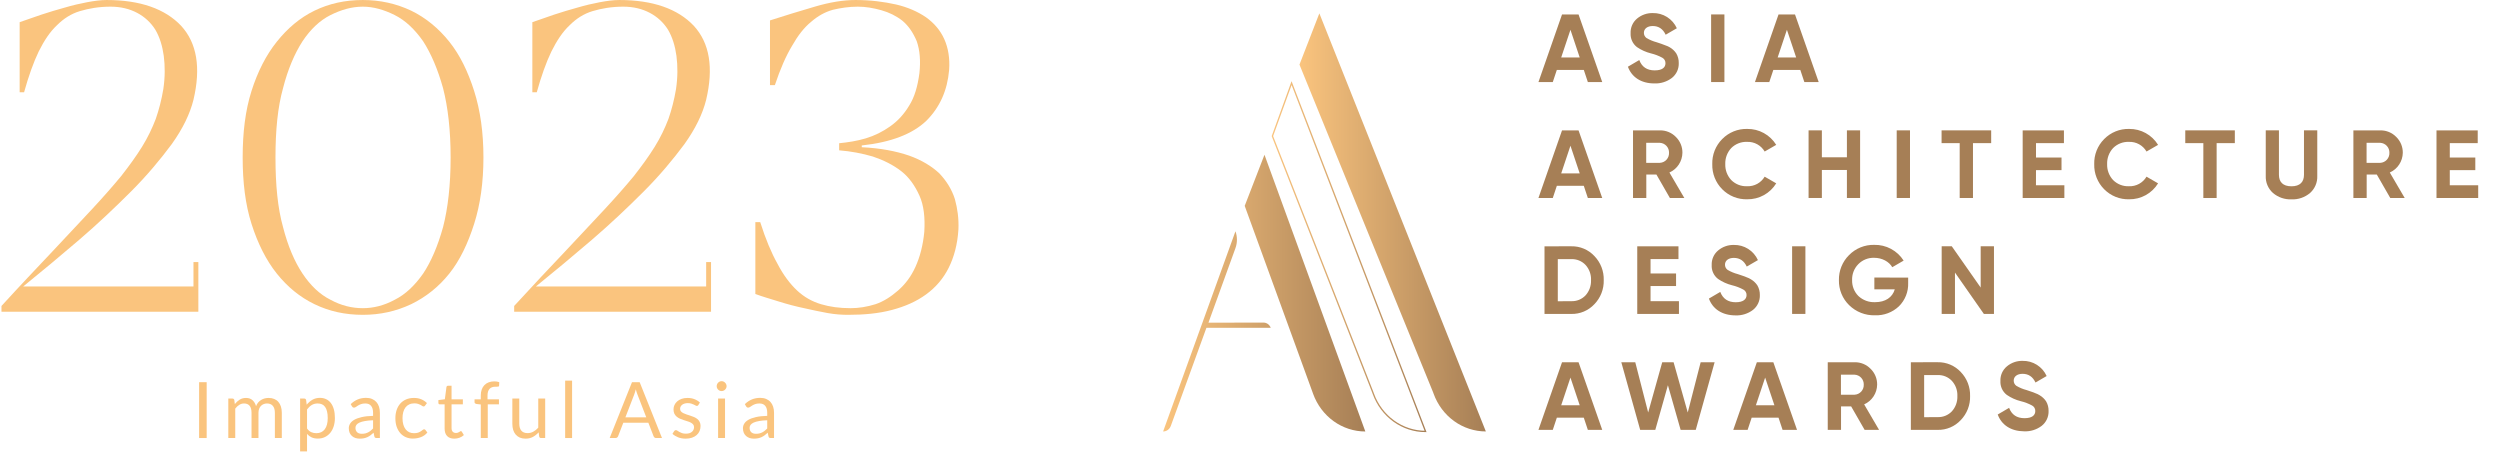 <svg width="614" height="115" viewBox="0 0 614 115" fill="none" xmlns="http://www.w3.org/2000/svg">
<path d="M0.364 75.144V76.56H48.715V64.363H47.517V70.353H5.7C10.273 66.65 14.847 62.839 19.421 58.918C23.995 54.998 28.242 50.969 32.162 47.048C36.083 43.128 39.35 39.207 42.181 35.396C44.904 31.584 46.646 27.991 47.517 24.506C49.368 16.665 48.388 10.567 44.468 6.32C40.548 2.181 34.449 0.003 26.173 0.003C24.757 0.003 23.124 0.221 21.381 0.548C19.639 0.875 17.788 1.31 15.936 1.855C13.976 2.399 12.125 2.944 10.165 3.597C8.204 4.251 6.462 4.904 4.828 5.448V22.655H5.917C7.006 18.734 8.204 15.358 9.511 12.636C10.818 10.022 12.234 7.844 13.976 6.211C15.61 4.577 17.461 3.379 19.639 2.726C21.817 2.073 24.322 1.637 27.153 1.637C29.658 1.637 31.836 2.181 33.687 3.162C35.538 4.142 37.063 5.557 38.152 7.3C39.241 9.151 39.894 11.329 40.221 13.725C40.548 16.23 40.548 18.952 40.112 21.892C39.676 24.506 39.023 27.011 38.261 29.189C37.389 31.476 36.3 33.762 34.885 36.049C33.469 38.336 31.727 40.732 29.767 43.237C27.697 45.741 25.302 48.464 22.47 51.513C19.639 54.562 16.372 58.047 12.778 61.859C9.076 65.779 4.937 70.135 0.364 75.144Z" fill="#FAC47E"/>
<path d="M59.599 38.663C59.599 44.761 60.253 50.206 61.777 54.998C63.302 59.789 65.371 63.928 67.984 67.195C70.598 70.462 73.647 72.966 77.241 74.709C80.835 76.451 84.755 77.322 89.111 77.322C93.358 77.322 97.279 76.451 100.981 74.709C104.575 72.966 107.733 70.462 110.347 67.195C112.96 63.928 114.92 59.789 116.445 54.998C117.97 50.206 118.732 44.761 118.732 38.663C118.732 32.565 117.97 27.119 116.445 22.328C114.92 17.536 112.96 13.507 110.347 10.24C107.733 6.973 104.575 4.359 100.981 2.617C97.279 0.875 93.358 0.003 89.111 0.003C84.755 0.003 80.835 0.875 77.241 2.617C73.647 4.359 70.598 6.973 67.984 10.24C65.371 13.507 63.302 17.536 61.777 22.328C60.253 27.119 59.599 32.565 59.599 38.663ZM89.111 1.637C91.725 1.637 94.338 2.399 96.952 3.706C99.566 5.013 101.852 7.191 103.921 10.131C105.882 13.18 107.515 16.992 108.822 21.674C110.02 26.357 110.673 32.02 110.673 38.663C110.673 45.415 110.02 51.078 108.822 55.76C107.515 60.443 105.882 64.254 103.921 67.195C101.852 70.135 99.566 72.313 96.952 73.62C94.338 75.035 91.725 75.689 89.111 75.689C86.389 75.689 83.775 75.035 81.161 73.62C78.548 72.313 76.261 70.135 74.301 67.195C72.341 64.254 70.707 60.443 69.509 55.76C68.202 51.078 67.658 45.415 67.658 38.663C67.658 32.02 68.202 26.357 69.509 21.674C70.707 16.992 72.341 13.18 74.301 10.131C76.261 7.191 78.548 5.013 81.161 3.706C83.775 2.399 86.389 1.637 89.111 1.637Z" fill="#FAC47E"/>
<path d="M126.279 75.144V76.56H174.631V64.363H173.433V70.353H131.615C136.189 66.65 140.763 62.839 145.337 58.918C149.91 54.998 154.158 50.969 158.078 47.048C161.998 43.128 165.265 39.207 168.097 35.396C170.819 31.584 172.562 27.991 173.433 24.506C175.284 16.665 174.304 10.567 170.384 6.32C166.463 2.181 160.365 0.003 152.088 0.003C150.673 0.003 149.039 0.221 147.297 0.548C145.554 0.875 143.703 1.31 141.852 1.855C139.892 2.399 138.04 2.944 136.08 3.597C134.12 4.251 132.378 4.904 130.744 5.448V22.655H131.833C132.922 18.734 134.12 15.358 135.427 12.636C136.734 10.022 138.149 7.844 139.892 6.211C141.525 4.577 143.376 3.379 145.554 2.726C147.732 2.073 150.237 1.637 153.069 1.637C155.573 1.637 157.751 2.181 159.603 3.162C161.454 4.142 162.978 5.557 164.067 7.3C165.156 9.151 165.81 11.329 166.137 13.725C166.463 16.23 166.463 18.952 166.028 21.892C165.592 24.506 164.939 27.011 164.176 29.189C163.305 31.476 162.216 33.762 160.8 36.049C159.385 38.336 157.642 40.732 155.682 43.237C153.613 45.741 151.217 48.464 148.386 51.513C145.554 54.562 142.287 58.047 138.694 61.859C134.991 65.779 130.853 70.135 126.279 75.144Z" fill="#FAC47E"/>
<path d="M186.713 54.562H185.515V72.204C187.257 72.858 189.217 73.402 191.286 74.055C193.356 74.709 195.425 75.253 197.494 75.689C199.454 76.124 201.414 76.56 203.265 76.887C205.117 77.213 206.75 77.322 208.275 77.322C212.195 77.322 215.789 76.996 219.056 76.124C222.323 75.253 225.045 74.055 227.441 72.313C229.837 70.571 231.688 68.393 232.995 65.779C234.302 63.165 235.173 60.007 235.391 56.305C235.5 53.691 235.173 51.295 234.52 48.9C233.757 46.504 232.451 44.435 230.708 42.583C228.857 40.841 226.352 39.316 223.303 38.227C220.145 37.138 216.225 36.376 211.651 36.158V35.723C218.838 34.96 224.174 32.891 227.55 29.624C230.817 26.357 232.668 22.219 233.104 17.21C233.322 14.378 232.886 11.765 231.906 9.587C230.926 7.409 229.401 5.666 227.441 4.251C225.372 2.835 222.867 1.746 220.036 1.092C217.096 0.439 213.829 0.003 210.126 0.003C207.077 0.003 203.81 0.548 200.107 1.637C196.405 2.726 192.811 3.815 189.108 5.013V20.912H190.306C191.613 16.992 193.029 13.725 194.553 11.22C195.969 8.715 197.494 6.755 199.236 5.34C200.87 3.924 202.612 2.944 204.572 2.399C206.424 1.964 208.493 1.637 210.671 1.637C212.631 1.637 214.482 1.964 216.442 2.508C218.403 3.053 220.145 3.924 221.67 5.122C223.194 6.429 224.283 8.062 225.154 10.131C225.917 12.309 226.134 14.923 225.808 17.972C225.372 21.239 224.61 23.852 223.303 25.922C221.996 28.1 220.472 29.733 218.62 31.04C216.769 32.347 214.809 33.327 212.631 33.98C210.453 34.634 208.275 34.96 206.097 35.178V36.92C208.928 37.138 211.76 37.683 214.373 38.445C216.987 39.316 219.383 40.514 221.343 42.039C223.303 43.563 224.719 45.633 225.808 48.028C226.897 50.424 227.223 53.473 227.006 56.958C226.679 60.334 225.917 63.165 224.828 65.561C223.739 67.957 222.323 69.808 220.581 71.333C218.838 72.858 216.987 74.055 215.027 74.709C212.958 75.362 210.888 75.689 208.928 75.689C206.206 75.689 203.81 75.362 201.632 74.709C199.454 74.055 197.494 72.966 195.751 71.333C194.009 69.699 192.375 67.521 190.96 64.799C189.435 62.076 188.019 58.7 186.713 54.562Z" fill="#FAC47E"/>
<path d="M50.758 107.58H48.902V93.866H50.758V107.58Z" fill="#FAC47E"/>
<path d="M56.072 107.58V97.886H57.087C57.329 97.886 57.483 98.004 57.546 98.24L57.671 99.235C58.028 98.795 58.427 98.434 58.867 98.154C59.313 97.873 59.83 97.733 60.417 97.733C61.074 97.733 61.604 97.914 62.006 98.278C62.414 98.642 62.708 99.133 62.886 99.752C63.02 99.401 63.196 99.098 63.413 98.843C63.636 98.587 63.885 98.377 64.159 98.211C64.433 98.045 64.724 97.924 65.03 97.847C65.343 97.771 65.658 97.733 65.977 97.733C66.488 97.733 66.941 97.815 67.336 97.981C67.738 98.141 68.076 98.377 68.351 98.689C68.632 99.002 68.845 99.388 68.992 99.847C69.139 100.3 69.212 100.82 69.212 101.407V107.58H67.509V101.407C67.509 100.648 67.343 100.074 67.011 99.685C66.679 99.289 66.198 99.091 65.566 99.091C65.285 99.091 65.017 99.142 64.762 99.245C64.513 99.34 64.293 99.484 64.102 99.675C63.91 99.867 63.757 100.109 63.642 100.403C63.534 100.69 63.48 101.025 63.48 101.407V107.58H61.776V101.407C61.776 100.629 61.62 100.048 61.307 99.666C60.995 99.283 60.538 99.091 59.939 99.091C59.518 99.091 59.125 99.206 58.762 99.436C58.404 99.659 58.076 99.966 57.776 100.355V107.58H56.072Z" fill="#FAC47E"/>
<path d="M73.706 110.863V97.886H74.72C74.963 97.886 75.116 98.004 75.18 98.24L75.323 99.388C75.738 98.884 76.21 98.479 76.74 98.173C77.276 97.867 77.891 97.713 78.587 97.713C79.142 97.713 79.646 97.822 80.099 98.039C80.552 98.249 80.938 98.565 81.257 98.986C81.576 99.401 81.821 99.918 81.994 100.536C82.166 101.155 82.252 101.867 82.252 102.671C82.252 103.385 82.156 104.052 81.965 104.671C81.773 105.283 81.499 105.816 81.142 106.269C80.785 106.716 80.344 107.07 79.821 107.331C79.304 107.586 78.721 107.714 78.07 107.714C77.47 107.714 76.957 107.615 76.529 107.417C76.108 107.22 75.735 106.939 75.409 106.575V110.863H73.706ZM78.022 99.091C77.467 99.091 76.979 99.219 76.558 99.474C76.143 99.729 75.76 100.09 75.409 100.556V105.245C75.722 105.666 76.063 105.963 76.433 106.135C76.81 106.307 77.228 106.393 77.687 106.393C78.587 106.393 79.279 106.071 79.764 105.427C80.249 104.782 80.491 103.864 80.491 102.671C80.491 102.039 80.434 101.497 80.319 101.044C80.21 100.591 80.051 100.221 79.84 99.934C79.63 99.64 79.371 99.426 79.065 99.292C78.759 99.158 78.411 99.091 78.022 99.091Z" fill="#FAC47E"/>
<path d="M93.301 107.58H92.545C92.379 107.58 92.245 107.554 92.143 107.503C92.041 107.452 91.974 107.344 91.942 107.178L91.75 106.278C91.495 106.508 91.246 106.716 91.004 106.901C90.761 107.079 90.506 107.232 90.238 107.36C89.97 107.481 89.683 107.574 89.377 107.637C89.077 107.701 88.742 107.733 88.372 107.733C87.996 107.733 87.642 107.682 87.31 107.58C86.984 107.472 86.701 107.312 86.458 107.102C86.216 106.891 86.021 106.626 85.874 106.307C85.734 105.982 85.664 105.599 85.664 105.159C85.664 104.776 85.769 104.409 85.98 104.058C86.19 103.701 86.528 103.385 86.994 103.111C87.466 102.836 88.082 102.613 88.841 102.441C89.6 102.262 90.529 102.16 91.626 102.135V101.379C91.626 100.626 91.463 100.058 91.138 99.675C90.819 99.286 90.344 99.091 89.712 99.091C89.297 99.091 88.946 99.146 88.659 99.254C88.379 99.356 88.133 99.474 87.922 99.608C87.718 99.736 87.54 99.854 87.386 99.962C87.24 100.064 87.093 100.115 86.946 100.115C86.831 100.115 86.729 100.087 86.64 100.029C86.557 99.966 86.49 99.889 86.439 99.8L86.133 99.254C86.669 98.737 87.246 98.351 87.865 98.096C88.484 97.841 89.17 97.713 89.922 97.713C90.465 97.713 90.946 97.803 91.368 97.981C91.789 98.16 92.143 98.409 92.43 98.728C92.717 99.047 92.934 99.433 93.081 99.886C93.227 100.339 93.301 100.836 93.301 101.379V107.58ZM88.879 106.537C89.179 106.537 89.454 106.508 89.702 106.451C89.951 106.387 90.184 106.301 90.401 106.192C90.624 106.078 90.835 105.94 91.033 105.781C91.237 105.621 91.434 105.44 91.626 105.235V103.216C90.841 103.242 90.174 103.305 89.626 103.407C89.077 103.503 88.63 103.631 88.286 103.79C87.942 103.95 87.689 104.138 87.53 104.355C87.377 104.572 87.3 104.814 87.3 105.082C87.3 105.337 87.342 105.558 87.425 105.743C87.508 105.928 87.619 106.081 87.76 106.202C87.9 106.317 88.066 106.403 88.257 106.46C88.449 106.511 88.656 106.537 88.879 106.537Z" fill="#FAC47E"/>
<path d="M104.408 99.608C104.357 99.678 104.306 99.733 104.255 99.771C104.204 99.809 104.131 99.828 104.035 99.828C103.939 99.828 103.834 99.79 103.719 99.713C103.611 99.63 103.47 99.541 103.298 99.445C103.126 99.35 102.915 99.264 102.667 99.187C102.424 99.104 102.124 99.063 101.767 99.063C101.295 99.063 100.877 99.149 100.513 99.321C100.15 99.487 99.843 99.729 99.595 100.048C99.352 100.367 99.167 100.753 99.04 101.206C98.918 101.659 98.858 102.167 98.858 102.728C98.858 103.315 98.925 103.838 99.059 104.297C99.193 104.75 99.381 105.133 99.623 105.446C99.866 105.752 100.159 105.988 100.504 106.154C100.855 106.314 101.247 106.393 101.681 106.393C102.096 106.393 102.437 106.345 102.705 106.25C102.973 106.148 103.196 106.036 103.375 105.915C103.553 105.794 103.7 105.685 103.815 105.589C103.93 105.487 104.045 105.436 104.159 105.436C104.306 105.436 104.415 105.491 104.485 105.599L104.963 106.221C104.542 106.738 104.016 107.117 103.384 107.36C102.753 107.596 102.086 107.714 101.384 107.714C100.778 107.714 100.213 107.602 99.69 107.379C99.174 107.156 98.724 106.834 98.341 106.412C97.958 105.985 97.655 105.462 97.432 104.843C97.215 104.224 97.106 103.519 97.106 102.728C97.106 102.007 97.205 101.34 97.403 100.728C97.607 100.115 97.901 99.589 98.284 99.149C98.673 98.702 99.151 98.355 99.719 98.106C100.287 97.857 100.938 97.733 101.671 97.733C102.348 97.733 102.947 97.844 103.47 98.067C103.994 98.284 104.456 98.594 104.858 98.996L104.408 99.608Z" fill="#FAC47E"/>
<path d="M111.582 107.733C110.816 107.733 110.226 107.519 109.811 107.092C109.403 106.664 109.199 106.049 109.199 105.245V99.311H108.031C107.929 99.311 107.843 99.283 107.773 99.225C107.703 99.162 107.668 99.066 107.668 98.938V98.259L109.256 98.058L109.649 95.062C109.662 94.967 109.703 94.89 109.773 94.833C109.843 94.769 109.933 94.737 110.041 94.737H110.902V98.077H113.678V99.311H110.902V105.13C110.902 105.538 111.001 105.841 111.199 106.039C111.397 106.237 111.652 106.336 111.965 106.336C112.143 106.336 112.296 106.314 112.424 106.269C112.558 106.218 112.673 106.164 112.769 106.106C112.864 106.049 112.944 105.998 113.008 105.953C113.078 105.902 113.139 105.877 113.19 105.877C113.279 105.877 113.359 105.931 113.429 106.039L113.927 106.853C113.633 107.127 113.279 107.344 112.864 107.503C112.45 107.657 112.022 107.733 111.582 107.733Z" fill="#FAC47E"/>
<path d="M118.081 107.58V99.34L117.009 99.216C116.875 99.184 116.763 99.136 116.674 99.072C116.591 99.002 116.55 98.903 116.55 98.776V98.077H118.081V97.139C118.081 96.584 118.157 96.093 118.311 95.665C118.47 95.231 118.693 94.868 118.98 94.574C119.274 94.275 119.625 94.048 120.033 93.895C120.441 93.742 120.901 93.665 121.411 93.665C121.845 93.665 122.247 93.729 122.617 93.857L122.579 94.708C122.572 94.836 122.518 94.912 122.416 94.938C122.314 94.964 122.17 94.976 121.985 94.976H121.689C121.395 94.976 121.127 95.015 120.885 95.091C120.649 95.168 120.445 95.292 120.272 95.464C120.1 95.637 119.966 95.863 119.87 96.144C119.781 96.425 119.736 96.772 119.736 97.187V98.077H122.54V99.311H119.794V107.58H118.081Z" fill="#FAC47E"/>
<path d="M127.534 97.886V104.068C127.534 104.802 127.703 105.369 128.042 105.771C128.38 106.173 128.89 106.374 129.573 106.374C130.07 106.374 130.539 106.256 130.98 106.02C131.42 105.784 131.825 105.455 132.195 105.034V97.886H133.898V107.58H132.884C132.642 107.58 132.488 107.462 132.425 107.226L132.291 106.183C131.87 106.649 131.397 107.025 130.874 107.312C130.351 107.593 129.751 107.733 129.075 107.733C128.546 107.733 128.077 107.647 127.668 107.475C127.266 107.296 126.928 107.047 126.654 106.728C126.38 106.409 126.172 106.023 126.032 105.57C125.898 105.117 125.831 104.616 125.831 104.068V97.886H127.534Z" fill="#FAC47E"/>
<path d="M140.505 93.483V107.58H138.801V93.483H140.505Z" fill="#FAC47E"/>
<path d="M162.587 107.58H161.152C160.986 107.58 160.852 107.539 160.75 107.456C160.648 107.373 160.571 107.267 160.52 107.14L159.238 103.829H153.084L151.802 107.14C151.757 107.255 151.68 107.357 151.572 107.446C151.463 107.535 151.33 107.58 151.17 107.58H149.735L155.218 93.866H157.103L162.587 107.58ZM153.601 102.489H158.721L156.567 96.909C156.427 96.565 156.29 96.134 156.156 95.618C156.086 95.879 156.016 96.121 155.945 96.345C155.882 96.562 155.818 96.753 155.754 96.919L153.601 102.489Z" fill="#FAC47E"/>
<path d="M171.51 99.484C171.433 99.624 171.315 99.694 171.156 99.694C171.06 99.694 170.952 99.659 170.83 99.589C170.709 99.519 170.559 99.442 170.381 99.359C170.208 99.27 170.001 99.19 169.759 99.12C169.516 99.044 169.229 99.005 168.897 99.005C168.61 99.005 168.352 99.044 168.122 99.12C167.892 99.19 167.695 99.289 167.529 99.417C167.369 99.544 167.245 99.694 167.155 99.867C167.073 100.032 167.031 100.214 167.031 100.412C167.031 100.661 167.101 100.868 167.242 101.034C167.388 101.2 167.58 101.344 167.816 101.465C168.052 101.586 168.32 101.694 168.62 101.79C168.92 101.879 169.226 101.978 169.538 102.087C169.857 102.189 170.167 102.304 170.467 102.431C170.767 102.559 171.035 102.718 171.271 102.91C171.507 103.101 171.695 103.337 171.835 103.618C171.982 103.892 172.055 104.224 172.055 104.613C172.055 105.06 171.976 105.475 171.816 105.857C171.657 106.234 171.421 106.562 171.108 106.843C170.795 107.117 170.412 107.334 169.96 107.494C169.507 107.653 168.983 107.733 168.39 107.733C167.714 107.733 167.101 107.625 166.553 107.408C166.004 107.184 165.538 106.901 165.155 106.556L165.557 105.905C165.608 105.822 165.669 105.759 165.739 105.714C165.809 105.669 165.902 105.647 166.017 105.647C166.132 105.647 166.253 105.692 166.38 105.781C166.508 105.87 166.661 105.969 166.84 106.078C167.025 106.186 167.245 106.285 167.5 106.374C167.762 106.464 168.087 106.508 168.476 106.508C168.808 106.508 169.098 106.467 169.347 106.384C169.596 106.294 169.803 106.176 169.969 106.03C170.135 105.883 170.256 105.714 170.333 105.522C170.416 105.331 170.457 105.127 170.457 104.91C170.457 104.642 170.384 104.422 170.237 104.25C170.097 104.071 169.908 103.921 169.672 103.8C169.436 103.672 169.165 103.564 168.859 103.474C168.559 103.379 168.25 103.28 167.931 103.178C167.618 103.076 167.309 102.961 167.002 102.833C166.703 102.699 166.435 102.533 166.199 102.336C165.962 102.138 165.771 101.895 165.624 101.608C165.484 101.315 165.414 100.961 165.414 100.546C165.414 100.176 165.49 99.822 165.643 99.484C165.797 99.139 166.02 98.839 166.313 98.584C166.607 98.323 166.967 98.115 167.395 97.962C167.822 97.809 168.31 97.733 168.859 97.733C169.497 97.733 170.068 97.835 170.572 98.039C171.082 98.237 171.523 98.511 171.893 98.862L171.51 99.484Z" fill="#FAC47E"/>
<path d="M178.067 97.886V107.58H176.364V97.886H178.067ZM178.45 94.842C178.45 95.008 178.415 95.165 178.345 95.311C178.281 95.452 178.191 95.579 178.077 95.694C177.968 95.802 177.841 95.889 177.694 95.953C177.547 96.016 177.391 96.048 177.225 96.048C177.059 96.048 176.903 96.016 176.756 95.953C176.616 95.889 176.488 95.802 176.373 95.694C176.265 95.579 176.179 95.452 176.115 95.311C176.051 95.165 176.019 95.008 176.019 94.842C176.019 94.677 176.051 94.52 176.115 94.373C176.179 94.22 176.265 94.09 176.373 93.981C176.488 93.866 176.616 93.777 176.756 93.713C176.903 93.649 177.059 93.617 177.225 93.617C177.391 93.617 177.547 93.649 177.694 93.713C177.841 93.777 177.968 93.866 178.077 93.981C178.191 94.09 178.281 94.22 178.345 94.373C178.415 94.52 178.45 94.677 178.45 94.842Z" fill="#FAC47E"/>
<path d="M190.103 107.58H189.347C189.182 107.58 189.048 107.554 188.945 107.503C188.843 107.452 188.776 107.344 188.745 107.178L188.553 106.278C188.298 106.508 188.049 106.716 187.807 106.901C187.564 107.079 187.309 107.232 187.041 107.36C186.773 107.481 186.486 107.574 186.18 107.637C185.88 107.701 185.545 107.733 185.175 107.733C184.798 107.733 184.444 107.682 184.113 107.58C183.787 107.472 183.503 107.312 183.261 107.102C183.018 106.891 182.824 106.626 182.677 106.307C182.537 105.982 182.467 105.599 182.467 105.159C182.467 104.776 182.572 104.409 182.782 104.058C182.993 103.701 183.331 103.385 183.797 103.111C184.269 102.836 184.885 102.613 185.644 102.441C186.403 102.262 187.331 102.16 188.429 102.135V101.379C188.429 100.626 188.266 100.058 187.941 99.675C187.622 99.286 187.146 99.091 186.515 99.091C186.1 99.091 185.749 99.146 185.462 99.254C185.181 99.356 184.936 99.474 184.725 99.608C184.521 99.736 184.342 99.854 184.189 99.962C184.042 100.064 183.896 100.115 183.749 100.115C183.634 100.115 183.532 100.087 183.443 100.029C183.36 99.966 183.293 99.889 183.242 99.8L182.936 99.254C183.471 98.737 184.049 98.351 184.668 98.096C185.287 97.841 185.972 97.713 186.725 97.713C187.268 97.713 187.749 97.803 188.17 97.981C188.591 98.16 188.945 98.409 189.233 98.728C189.52 99.047 189.737 99.433 189.883 99.886C190.03 100.339 190.103 100.836 190.103 101.379V107.58ZM185.682 106.537C185.982 106.537 186.256 106.508 186.505 106.451C186.754 106.387 186.987 106.301 187.204 106.192C187.427 106.078 187.638 105.94 187.835 105.781C188.04 105.621 188.237 105.44 188.429 105.235V103.216C187.644 103.242 186.977 103.305 186.429 103.407C185.88 103.503 185.433 103.631 185.089 103.79C184.744 103.95 184.492 104.138 184.333 104.355C184.18 104.572 184.103 104.814 184.103 105.082C184.103 105.337 184.145 105.558 184.227 105.743C184.31 105.928 184.422 106.081 184.562 106.202C184.703 106.317 184.869 106.403 185.06 106.46C185.251 106.511 185.459 106.537 185.682 106.537Z" fill="#FAC47E"/>
<g clip-path="url(#clip0_6424_3089)">
<path d="M389.975 20.157L388.981 17.168H382.358L381.365 20.157H377.841L383.636 3.548H387.69L393.509 20.157H389.975ZM383.432 14.107H387.974L385.703 7.316L383.432 14.107Z" fill="#A67F56"/>
<path d="M399.814 16.384L402.606 14.747C403.244 16.432 404.498 17.286 406.39 17.286C408.282 17.286 409.039 16.55 409.039 15.53C409.048 15.254 408.979 14.981 408.841 14.742C408.703 14.503 408.501 14.308 408.259 14.178C407.379 13.701 406.44 13.342 405.467 13.11C404.242 12.803 403.081 12.281 402.038 11.568C401.519 11.168 401.106 10.648 400.834 10.051C400.561 9.455 400.439 8.801 400.477 8.146C400.448 7.467 400.575 6.79 400.85 6.168C401.125 5.547 401.54 4.997 402.061 4.563C403.141 3.659 404.511 3.178 405.917 3.211C407.158 3.181 408.381 3.519 409.432 4.181C410.483 4.844 411.317 5.802 411.83 6.936L409.086 8.53C408.424 7.107 407.36 6.39 405.917 6.39C404.569 6.39 403.741 7.078 403.741 8.056C403.737 8.305 403.793 8.552 403.904 8.775C404.015 8.998 404.178 9.191 404.379 9.337C405.165 9.797 406.008 10.148 406.887 10.381L408.022 10.761C408.384 10.874 408.74 11.009 409.086 11.164C409.451 11.28 409.8 11.439 410.127 11.639C410.75 12.006 411.284 12.509 411.688 13.11C412.108 13.829 412.32 14.65 412.303 15.483C412.329 16.181 412.19 16.876 411.899 17.511C411.607 18.146 411.17 18.703 410.624 19.137C409.383 20.081 407.851 20.559 406.295 20.489C403.031 20.489 400.737 18.923 399.814 16.384Z" fill="#A67F56"/>
<path d="M420.25 3.543H423.515V20.152H420.25V3.543Z" fill="#A67F56"/>
<path d="M443.147 20.157L442.153 17.168H435.53L434.537 20.157H431.013L436.808 3.548H440.852L446.671 20.157H443.147ZM436.595 14.107H441.136L438.866 7.316L436.595 14.107Z" fill="#A67F56"/>
<path d="M389.975 48.63L388.981 45.64H382.358L381.365 48.63H377.841L383.636 32.02H387.69L393.509 48.63H389.975ZM383.432 42.579H387.974L385.703 35.788L383.432 42.579Z" fill="#A67F56"/>
<path d="M410.127 48.63L406.816 42.864H404.332V48.63H401.068V32.021H407.691C408.417 32.008 409.138 32.145 409.809 32.422C410.48 32.7 411.087 33.112 411.594 33.634C412.112 34.14 412.522 34.746 412.799 35.416C413.075 36.086 413.213 36.805 413.202 37.53C413.185 38.559 412.875 39.56 412.31 40.418C411.744 41.276 410.946 41.953 410.009 42.371L413.675 48.635L410.127 48.63ZM404.309 35.077V39.993H407.667C408.291 39.962 408.876 39.686 409.297 39.224C409.718 38.761 409.94 38.151 409.914 37.526C409.935 36.903 409.711 36.298 409.291 35.84C408.87 35.382 408.287 35.108 407.667 35.077H404.309Z" fill="#A67F56"/>
<path d="M422.971 46.471C422.171 45.666 421.542 44.706 421.123 43.649C420.705 42.593 420.504 41.462 420.534 40.325C420.499 39.185 420.697 38.049 421.116 36.988C421.535 35.927 422.166 34.963 422.971 34.156C423.773 33.337 424.736 32.692 425.798 32.263C426.86 31.834 427.999 31.631 429.144 31.665C430.563 31.648 431.962 32 433.206 32.686C434.449 33.372 435.494 34.369 436.24 35.58L433.402 37.217C432.966 36.467 432.336 35.85 431.577 35.432C430.819 35.014 429.961 34.811 429.097 34.844C428.377 34.812 427.658 34.931 426.987 35.193C426.315 35.454 425.704 35.852 425.194 36.363C424.703 36.891 424.321 37.511 424.069 38.188C423.818 38.865 423.701 39.585 423.728 40.306C423.703 41.024 423.82 41.739 424.072 42.411C424.323 43.082 424.705 43.698 425.194 44.221C425.704 44.732 426.315 45.13 426.987 45.392C427.658 45.653 428.377 45.772 429.097 45.74C429.959 45.774 430.814 45.574 431.572 45.161C432.33 44.747 432.962 44.136 433.402 43.391L436.24 45.028C435.497 46.242 434.452 47.24 433.208 47.927C431.964 48.613 430.564 48.963 429.144 48.943C428.001 48.98 426.862 48.779 425.8 48.353C424.738 47.928 423.775 47.287 422.971 46.471Z" fill="#A67F56"/>
<path d="M453.601 32.016H456.842V48.625H453.601V41.744H447.451V48.625H444.187V32.016H447.451V38.631H453.601V32.016Z" fill="#A67F56"/>
<path d="M465.83 32.016H469.094V48.625H465.83V32.016Z" fill="#A67F56"/>
<path d="M489.033 32.016V35.153H484.563V48.63H481.299V35.153H476.852V32.016H489.033Z" fill="#A67F56"/>
<path d="M500.032 45.498H507.009V48.63H496.768V32.02H506.901V35.157H500.041V38.693H506.309V41.777H500.041L500.032 45.498Z" fill="#A67F56"/>
<path d="M516.778 46.471C515.978 45.666 515.35 44.706 514.931 43.649C514.512 42.593 514.312 41.462 514.342 40.326C514.307 39.185 514.505 38.049 514.924 36.988C515.343 35.927 515.974 34.964 516.778 34.157C517.578 33.34 518.536 32.697 519.594 32.268C520.652 31.84 521.787 31.634 522.928 31.665C524.347 31.648 525.746 32 526.989 32.686C528.233 33.372 529.278 34.369 530.024 35.58L527.185 37.217C526.75 36.467 526.119 35.85 525.361 35.432C524.603 35.014 523.745 34.811 522.881 34.845C522.161 34.813 521.442 34.931 520.77 35.193C520.098 35.454 519.488 35.853 518.978 36.363C518.487 36.891 518.105 37.512 517.853 38.188C517.601 38.865 517.485 39.585 517.511 40.307C517.487 41.024 517.604 41.739 517.856 42.411C518.107 43.083 518.489 43.698 518.978 44.222C519.488 44.732 520.098 45.131 520.77 45.392C521.442 45.654 522.161 45.772 522.881 45.74C523.743 45.775 524.598 45.575 525.356 45.161C526.114 44.747 526.746 44.136 527.185 43.391L530.024 45.029C529.28 46.242 528.236 47.241 526.992 47.927C525.748 48.613 524.347 48.964 522.928 48.944C521.789 48.977 520.655 48.774 519.597 48.349C518.539 47.924 517.579 47.284 516.778 46.471Z" fill="#A67F56"/>
<path d="M548.875 32.016V35.153H544.405V48.63H541.141V35.153H536.703V32.016H548.875Z" fill="#A67F56"/>
<path d="M558.242 47.396C557.654 46.872 557.19 46.224 556.883 45.497C556.576 44.771 556.434 43.985 556.468 43.197V32.016H559.708V42.931C559.708 44.663 560.654 45.754 562.783 45.754C564.912 45.754 565.858 44.663 565.858 42.931V32.016H569.122V43.197C569.156 43.985 569.014 44.771 568.707 45.497C568.4 46.224 567.936 46.872 567.348 47.396C566.077 48.476 564.447 49.035 562.783 48.962C561.127 49.029 559.507 48.47 558.242 47.396Z" fill="#A67F56"/>
<path d="M587.051 48.63L583.74 42.864H581.256V48.63H577.992V32.021H584.615C585.341 32.008 586.061 32.145 586.733 32.422C587.404 32.7 588.011 33.112 588.517 33.634C589.036 34.14 589.446 34.746 589.723 35.416C589.999 36.086 590.136 36.805 590.126 37.53C590.109 38.559 589.799 39.56 589.233 40.418C588.668 41.276 587.869 41.953 586.933 42.371L590.599 48.635L587.051 48.63ZM581.232 35.077V39.993H584.591C585.214 39.962 585.8 39.686 586.221 39.224C586.642 38.761 586.864 38.151 586.838 37.526C586.859 36.903 586.635 36.298 586.214 35.84C585.794 35.382 585.211 35.108 584.591 35.077H581.232Z" fill="#A67F56"/>
<path d="M601.668 45.498H608.646V48.63H598.404V32.02H608.528V35.157H601.668V38.693H607.936V41.777H601.668V45.498Z" fill="#A67F56"/>
<path d="M385.907 60.489C386.968 60.465 388.022 60.666 389 61.079C389.978 61.492 390.859 62.108 391.583 62.886C392.34 63.667 392.933 64.594 393.327 65.609C393.721 66.625 393.909 67.709 393.878 68.799C393.908 69.887 393.721 70.971 393.327 71.986C392.933 73.001 392.34 73.926 391.583 74.707C390.859 75.485 389.978 76.1 389 76.513C388.022 76.926 386.968 77.127 385.907 77.103H379.331V60.494L385.907 60.489ZM385.907 73.971C386.557 73.996 387.206 73.882 387.809 73.637C388.413 73.391 388.957 73.02 389.407 72.548C390.328 71.523 390.812 70.177 390.755 68.799C390.817 67.425 390.332 66.084 389.407 65.069C388.96 64.594 388.415 64.221 387.811 63.975C387.207 63.729 386.558 63.617 385.907 63.645H382.595V73.99L385.907 73.971Z" fill="#A67F56"/>
<path d="M405.373 73.971H412.35V77.103H402.109V60.494H412.232V63.63H405.373V67.166H411.641V70.25H405.373V73.971Z" fill="#A67F56"/>
<path d="M419.707 73.331L422.498 71.693C423.136 73.378 424.413 74.232 426.306 74.232C428.127 74.232 428.955 73.497 428.955 72.476C428.963 72.2 428.895 71.927 428.757 71.688C428.619 71.449 428.417 71.254 428.174 71.124C427.294 70.647 426.356 70.288 425.383 70.056C424.157 69.75 422.996 69.226 421.954 68.509C421.435 68.111 421.021 67.592 420.749 66.996C420.476 66.4 420.354 65.747 420.392 65.092C420.363 64.413 420.491 63.736 420.766 63.114C421.04 62.493 421.455 61.943 421.977 61.51C423.057 60.605 424.427 60.124 425.833 60.157C427.074 60.128 428.296 60.465 429.348 61.128C430.399 61.79 431.233 62.748 431.746 63.882L429.002 65.472C428.34 64.048 427.275 63.337 425.833 63.337C424.484 63.337 423.657 64.025 423.657 64.998C423.652 65.247 423.707 65.494 423.819 65.717C423.93 65.94 424.093 66.133 424.295 66.279C425.078 66.742 425.922 67.094 426.802 67.323L427.938 67.707C428.301 67.818 428.656 67.953 429.002 68.111C429.369 68.232 429.718 68.399 430.043 68.609C430.666 68.976 431.199 69.479 431.604 70.08C432.023 70.799 432.236 71.62 432.219 72.453C432.245 73.151 432.106 73.846 431.814 74.481C431.523 75.116 431.086 75.673 430.54 76.107C429.298 77.051 427.767 77.529 426.211 77.459C422.923 77.436 420.629 75.869 419.707 73.331Z" fill="#A67F56"/>
<path d="M440.143 60.489H443.407V77.099H440.143V60.489Z" fill="#A67F56"/>
<path d="M468.644 68.181V69.463C468.687 70.529 468.507 71.593 468.116 72.586C467.725 73.579 467.131 74.479 466.374 75.229C465.591 75.969 464.669 76.546 463.662 76.925C462.655 77.304 461.583 77.477 460.508 77.435C459.334 77.472 458.166 77.27 457.073 76.842C455.979 76.414 454.983 75.768 454.145 74.944C453.332 74.15 452.69 73.197 452.259 72.144C451.828 71.091 451.617 69.96 451.638 68.822C451.612 67.678 451.819 66.542 452.246 65.481C452.673 64.42 453.311 63.458 454.121 62.653C454.928 61.831 455.894 61.183 456.96 60.751C458.026 60.318 459.169 60.109 460.318 60.138C461.751 60.106 463.167 60.445 464.431 61.123C465.695 61.8 466.763 62.793 467.533 64.005L464.742 65.624C463.961 64.266 462.258 63.317 460.295 63.317C459.571 63.292 458.85 63.419 458.178 63.69C457.506 63.96 456.898 64.368 456.392 64.888C455.887 65.402 455.491 66.015 455.231 66.688C454.971 67.362 454.851 68.081 454.878 68.803C454.857 69.523 454.983 70.239 455.247 70.908C455.511 71.577 455.909 72.185 456.416 72.695C456.966 73.211 457.613 73.611 458.32 73.872C459.027 74.133 459.779 74.249 460.531 74.213C463.062 74.213 464.789 73.027 465.357 71.057H460.342V68.162L468.644 68.181Z" fill="#A67F56"/>
<path d="M486.455 60.489H489.719V77.099H487.236L480.14 66.943V77.099H476.876V60.489H479.359L486.455 70.626V60.489Z" fill="#A67F56"/>
<path d="M389.975 105.576L388.981 102.586H382.358L381.365 105.576H377.841L383.636 88.967H387.69L393.509 105.576H389.975ZM383.432 99.526H387.974L385.703 92.735L383.432 99.526Z" fill="#A67F56"/>
<path d="M402.828 105.576L398.192 88.967H401.622L404.791 101.305L408.244 88.967H411.035L414.512 101.305L417.682 88.967H421.112L416.476 105.576H412.762L409.64 94.609L406.541 105.576H402.828Z" fill="#A67F56"/>
<path d="M437.801 105.576L436.808 102.586H430.208L429.215 105.576H425.691L431.486 88.967H435.53L441.349 105.576H437.801ZM431.249 99.526H435.791L433.52 92.735L431.249 99.526Z" fill="#A67F56"/>
<path d="M457.953 105.576L454.642 99.811H452.158V105.576H448.894V88.967H455.517C456.243 88.954 456.963 89.091 457.635 89.369C458.306 89.646 458.913 90.059 459.42 90.581C459.938 91.086 460.348 91.692 460.625 92.362C460.901 93.032 461.038 93.752 461.028 94.477C461.011 95.505 460.701 96.507 460.136 97.364C459.57 98.222 458.772 98.899 457.835 99.317L461.501 105.581L457.953 105.576ZM452.134 92.023V96.94H455.493C456.116 96.909 456.702 96.632 457.123 96.17C457.544 95.708 457.766 95.097 457.74 94.472C457.761 93.85 457.537 93.244 457.116 92.786C456.696 92.328 456.113 92.054 455.493 92.023H452.134Z" fill="#A67F56"/>
<path d="M475.882 88.962C476.943 88.938 477.997 89.139 478.976 89.552C479.954 89.965 480.834 90.581 481.559 91.359C482.316 92.141 482.909 93.067 483.303 94.082C483.697 95.098 483.884 96.182 483.853 97.272C483.884 98.361 483.697 99.444 483.303 100.459C482.909 101.474 482.316 102.399 481.559 103.18C480.834 103.958 479.954 104.574 478.976 104.987C477.997 105.4 476.943 105.601 475.882 105.576H469.307V88.967L475.882 88.962ZM475.882 102.444C476.533 102.469 477.181 102.355 477.785 102.11C478.388 101.864 478.933 101.493 479.383 101.021C480.304 99.996 480.788 98.65 480.731 97.272C480.792 95.898 480.307 94.557 479.383 93.542C478.935 93.067 478.391 92.694 477.787 92.448C477.183 92.202 476.533 92.09 475.882 92.118H472.571V102.463L475.882 102.444Z" fill="#A67F56"/>
<path d="M490.642 101.803L493.433 100.166C494.071 101.851 495.325 102.705 497.217 102.705C499.109 102.705 499.866 101.969 499.866 100.949C499.875 100.673 499.806 100.4 499.668 100.161C499.53 99.922 499.329 99.727 499.086 99.597C498.206 99.12 497.267 98.761 496.295 98.529C495.068 98.223 493.907 97.699 492.865 96.982C492.346 96.584 491.932 96.064 491.66 95.469C491.388 94.873 491.266 94.219 491.304 93.565C491.274 92.886 491.402 92.209 491.677 91.587C491.952 90.965 492.367 90.416 492.889 89.982C493.968 89.078 495.338 88.597 496.744 88.63C497.985 88.6 499.208 88.938 500.259 89.6C501.31 90.263 502.144 91.221 502.657 92.355L499.914 93.945C499.251 92.521 498.187 91.809 496.744 91.809C495.396 91.809 494.568 92.497 494.568 93.47C494.563 93.72 494.619 93.966 494.73 94.19C494.841 94.413 495.005 94.606 495.207 94.751C495.99 95.215 496.834 95.566 497.714 95.795L498.849 96.18C499.212 96.291 499.568 96.426 499.914 96.583C500.28 96.704 500.63 96.872 500.954 97.082C501.577 97.449 502.111 97.952 502.515 98.553C502.935 99.271 503.148 100.093 503.13 100.925C503.156 101.624 503.017 102.319 502.726 102.954C502.434 103.588 501.997 104.145 501.451 104.579C500.21 105.523 498.678 106.002 497.122 105.932C493.858 105.908 491.564 104.342 490.642 101.803Z" fill="#A67F56"/>
</g>
<path d="M324.034 3.281L319.149 15.866L351.978 96.373L352.1 96.713C353.084 99.431 354.839 101.772 357.13 103.424C359.42 105.077 362.139 105.963 364.924 105.964L324.034 3.281Z" fill="url(#paint0_linear_6424_3089)"/>
<path d="M317.212 20.406L312.502 33.427L337.169 96.373L337.29 96.713C338.275 99.431 340.029 101.773 342.32 103.425C344.61 105.078 347.329 105.964 350.114 105.964L317.212 20.406Z" stroke="url(#paint1_linear_6424_3089)" stroke-width="0.33" stroke-miterlimit="10"/>
<path d="M310.555 38.007L305.699 50.562L322.378 96.383L322.5 96.723C323.483 99.441 325.238 101.783 327.528 103.436C329.819 105.089 332.538 105.974 335.324 105.974L310.555 38.007ZM296.794 79.248L303.427 60.938C303.91 59.606 303.91 58.136 303.427 56.804L285.66 105.974C286.073 105.971 286.476 105.839 286.816 105.594C287.156 105.343 287.416 104.99 287.558 104.581L296.299 80.505H312.089C311.953 80.128 311.71 79.805 311.392 79.576C311.074 79.348 310.698 79.227 310.312 79.228L296.794 79.248Z" fill="url(#paint2_linear_6424_3089)"/>
<defs>
<linearGradient id="paint0_linear_6424_3089" x1="319.149" y1="54.62" x2="364.924" y2="54.62" gradientUnits="userSpaceOnUse">
<stop stop-color="#FAC47E"/>
<stop offset="1" stop-color="#A67F56"/>
</linearGradient>
<linearGradient id="paint1_linear_6424_3089" x1="312.376" y1="63.071" x2="350.294" y2="63.071" gradientUnits="userSpaceOnUse">
<stop stop-color="#FAC47E"/>
<stop offset="1" stop-color="#A67F56"/>
</linearGradient>
<linearGradient id="paint2_linear_6424_3089" x1="285.655" y1="71.978" x2="335.304" y2="71.978" gradientUnits="userSpaceOnUse">
<stop stop-color="#FAC47E"/>
<stop offset="1" stop-color="#A67F56"/>
</linearGradient>
<clipPath id="clip0_6424_3089">
<rect width="230.781" height="102.693" fill="white" transform="translate(377.865 3.211)"/>
</clipPath>
</defs>
</svg>
